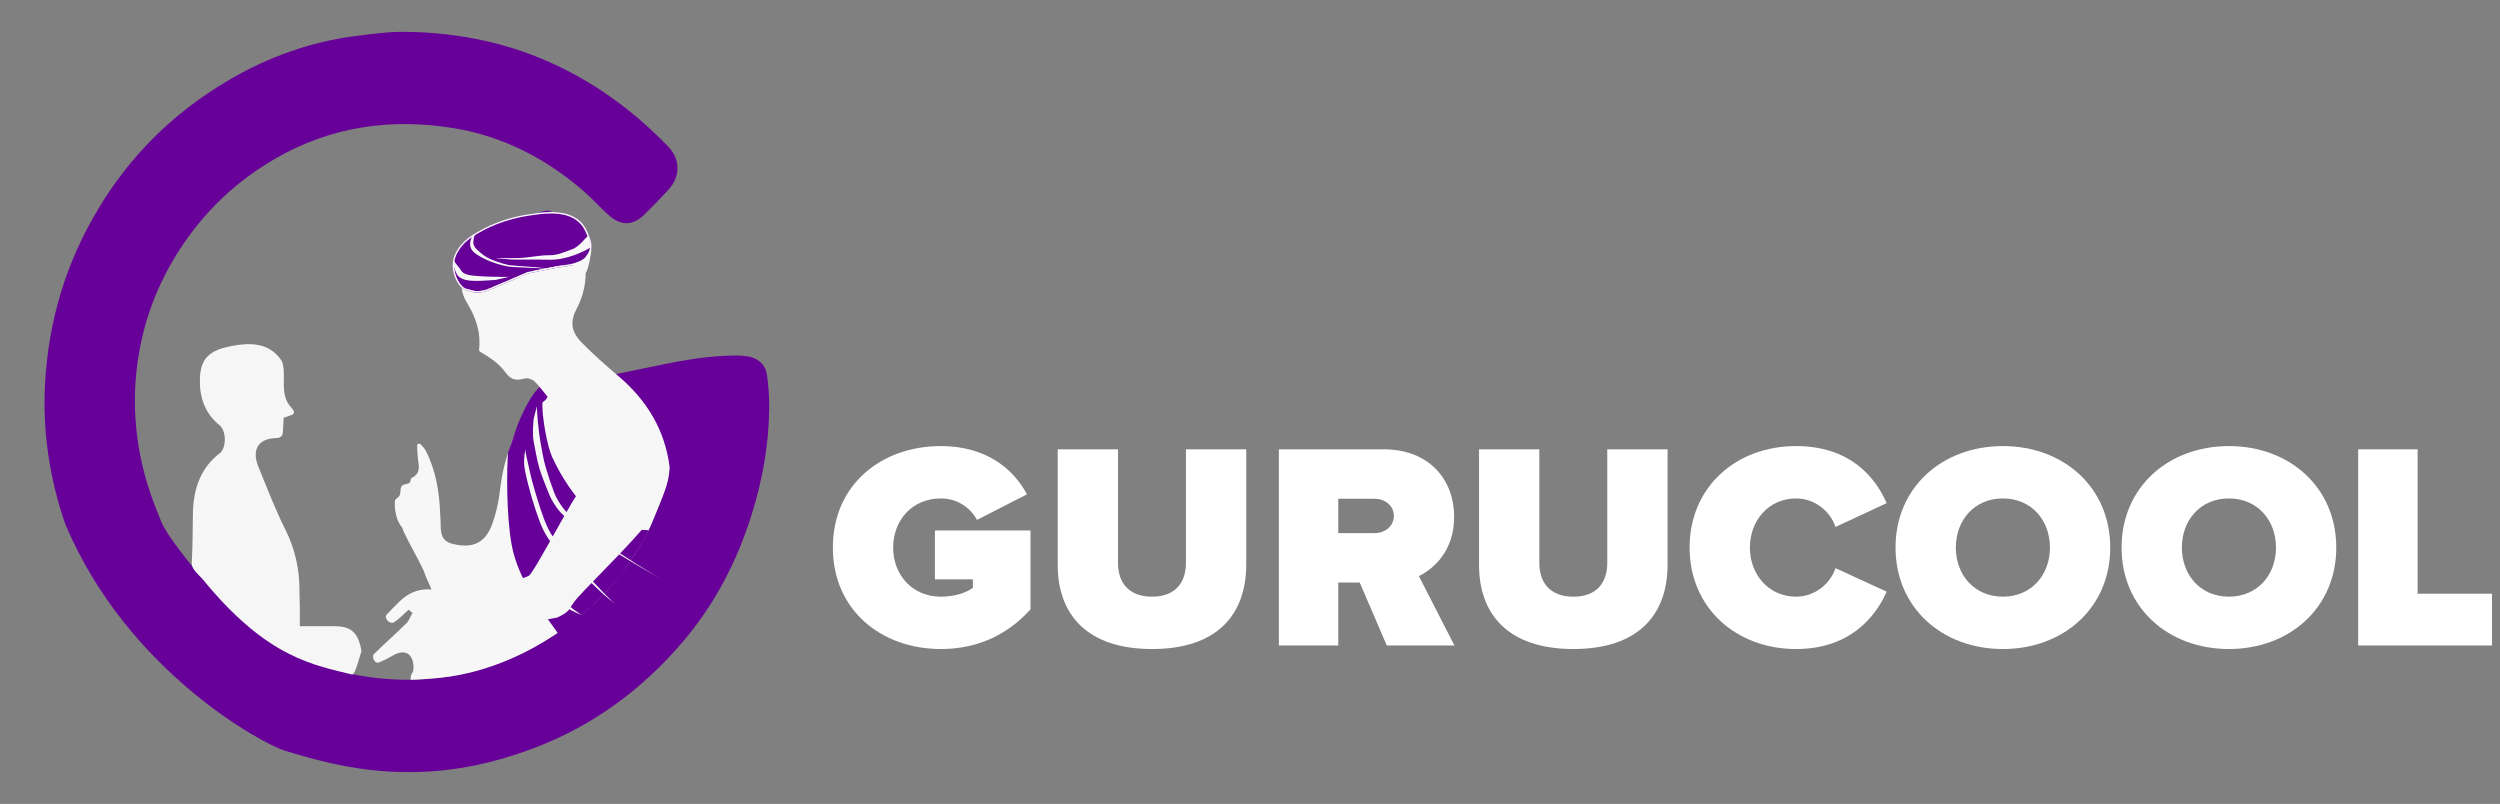 <svg width="255" height="82" viewBox="0 0 255 82" fill="none" xmlns="http://www.w3.org/2000/svg">
<rect x="0" y="0" width="255" height="82" fill="#808080" stroke="none"/>
<g clip-path="url(#clip0_796_33645)">
<mask id="mask0_796_33645" style="mask-type:luminance" maskUnits="userSpaceOnUse" x="0" y="0" width="83" height="82">
<path d="M82.5 0H0.5V82H82.5V0Z" fill="white"/>
</mask>
<g mask="url(#mask0_796_33645)">
<path d="M58.108 45.755C54.759 45.755 60.798 44.868 57.45 44.86C57.19 44.86 57.702 44.664 57.45 44.597C56.811 44.428 57.096 44.49 57.45 43.911C57.569 43.715 55.516 43.496 55.676 43.331C57.388 41.569 55.524 50.4 51.977 49.046C50.912 47.183 53.927 38.902 56.132 38.902C62.662 38.903 68.636 36.253 75.166 36.261C75.504 36.261 75.843 36.306 76.179 36.342C77.221 36.455 78.067 37.134 78.226 38.213C78.398 39.384 78.471 40.584 78.456 41.77C78.409 45.43 77.759 48.989 76.674 52.468C75.18 57.254 72.91 61.605 69.716 65.378C65.543 70.306 60.518 73.996 54.556 76.27C51.989 77.249 49.36 77.978 46.668 78.386C44.104 78.775 41.517 78.85 38.913 78.644C35.518 78.376 32.249 77.565 29.006 76.552C26.819 75.869 13 68.519 6.657 53.452C5.043 48.776 4.317 43.954 4.604 38.994C4.919 33.539 6.279 28.375 8.775 23.544C12.221 16.876 17.166 11.747 23.5 8.076C27.473 5.772 31.724 4.256 36.253 3.676C37.965 3.456 39.696 3.223 41.415 3.247C46.823 3.321 52.041 4.391 56.983 6.769C61.181 8.788 64.869 11.548 68.137 14.932C69.401 16.242 69.427 17.982 68.201 19.329C67.398 20.21 66.566 21.063 65.716 21.894C64.595 22.989 63.418 23.066 62.218 22.052C61.3 21.276 60.504 20.346 59.598 19.555C55.716 16.166 51.281 13.891 46.283 13.073C39.957 12.038 33.837 12.87 28.156 16.135C24.157 18.433 20.853 21.534 18.293 25.508C16.055 28.982 14.62 32.761 14.042 36.881C13.438 41.185 13.812 45.425 15.094 49.562C15.49 50.841 15.99 52.09 16.499 53.327C17.356 55.411 25.138 65.117 29.635 66.626C32.201 67.831 34.867 68.684 37.659 69.063C39.939 69.373 42.227 69.437 44.522 69.173C49.25 68.632 53.55 66.933 57.459 64.119C62.671 60.366 66.256 55.373 68.077 49.046C68.623 47.149 67.753 45.898 65.849 45.755C65.082 45.697 64.307 45.773 63.535 45.775C60.845 45.778 61.61 45.775 58.919 45.775C62.376 45.775 58.108 44.658 58.108 45.755Z" fill="#660099"/>
<path d="M41.884 69.34C41.884 68.469 42.183 68.819 42.183 68.062C42.16 66.709 41.322 66.181 40.198 66.8C39.691 67.076 39.161 67.374 38.61 67.58C38.242 67.724 37.87 66.996 38.147 66.709C39.249 65.631 40.396 64.622 41.477 63.544C41.742 63.269 41.874 62.856 42.072 62.512C41.94 62.398 41.808 62.306 41.675 62.191C41.19 62.627 40.749 63.108 40.22 63.453C40.206 63.461 40.192 63.47 40.177 63.478C39.752 63.711 39.11 63.025 39.448 62.673C40.661 61.48 41.675 59.944 44.013 60.127C43.748 59.508 43.572 59.118 43.395 58.706C43.329 58.568 43.275 58.329 43.209 58.191C42.548 56.792 41.786 55.541 41.124 54.119C41.08 54.028 41.08 53.867 41.014 53.798C40.308 53.018 40.219 51.6 40.286 51.047C40.397 50.816 40.661 50.76 40.777 50.493C40.874 50.266 40.823 49.824 40.929 49.649C41.126 49.322 41.488 49.452 41.79 49.227C41.897 49.148 41.858 48.814 41.984 48.754C42.778 48.364 42.778 47.813 42.668 47.102C42.585 46.566 42.58 46.011 42.544 45.454C42.539 45.383 42.576 45.316 42.638 45.283C42.733 45.233 42.85 45.256 42.923 45.336C43.107 45.537 43.291 45.731 43.417 45.956C44.454 47.951 44.807 50.129 44.895 52.354C44.895 52.468 44.895 52.583 44.917 52.698C45.027 53.775 44.652 55.105 46.152 55.472C48.203 55.977 49.482 55.403 50.188 53.5C50.607 52.377 50.871 51.161 51.004 49.969C51.445 46.3 52.636 43.089 55.613 40.819C55.701 40.75 55.745 40.636 55.855 40.475C55.414 39.948 54.995 39.351 54.488 38.87C54.245 38.663 53.782 38.526 53.496 38.617C52.68 38.824 52.129 38.801 51.533 37.953C50.893 37.058 49.923 36.439 48.953 35.866C48.908 35.797 48.842 35.728 48.864 35.659C49.063 33.871 48.534 32.357 47.608 30.844C46.725 29.376 46.968 27.863 47.983 26.372C49.063 24.79 51.064 24.285 51.875 23.442C52.188 23.213 52.575 22.795 53.699 22.703C54.934 22.589 54.764 21.561 55.925 21.561C56.168 21.973 56.87 21.763 57.201 22.107C57.708 22.634 58.413 23.07 58.722 23.712C59.935 26.257 60.178 28.895 58.81 31.509C58.127 32.816 58.237 33.848 59.406 35.017C60.597 36.21 61.854 37.333 63.133 38.411C65.956 40.819 67.824 43.824 68.309 47.676C68.18 49.576 67.679 50.36 66.558 53.188C65.437 56.016 62.484 59.833 61.491 60.681C56.64 65.666 50.436 68.59 44.863 69.139C44.466 69.185 42.457 69.34 41.884 69.34Z" fill="#F7F7F7"/>
<path d="M30.587 63.875C31.96 63.875 33.111 63.875 34.242 63.875C35.858 63.896 36.571 64.595 36.874 66.417C36.671 66.944 36.23 68.878 35.91 68.797C32.241 67.87 27.343 67.247 20.756 59.179C20.289 58.607 19.521 58.115 19.561 57.382C19.662 55.643 19.642 53.883 19.682 52.144C19.763 49.777 20.49 47.703 22.408 46.237C23.115 45.692 23.095 43.954 22.408 43.388C20.934 42.194 20.349 40.602 20.389 38.696C20.429 36.811 21.157 35.91 22.933 35.449C24.69 35.009 26.588 34.828 27.922 35.903C28.067 36.02 28.738 36.634 28.839 37.095C28.98 37.681 28.951 38.298 28.951 38.926C28.931 39.911 29.012 40.875 29.759 41.629C29.83 41.703 29.895 41.805 29.956 41.928C30.032 42.079 29.95 42.26 29.792 42.314C29.516 42.408 29.229 42.505 28.931 42.613C28.916 43.096 28.888 43.591 28.858 44.108C28.842 44.385 28.641 44.624 28.372 44.666C28.288 44.678 28.206 44.687 28.123 44.687C26.387 44.729 25.66 45.839 26.326 47.536C27.215 49.715 28.063 51.935 29.113 54.03C30.122 56.041 30.567 58.135 30.547 60.377C30.587 61.529 30.587 62.66 30.587 63.875Z" fill="#F6F6F6"/>
<path d="M56.335 46.652C55.823 45.569 55.27 42.557 55.321 41.01C53.243 42.539 52.28 44.859 51.824 46.125C51.689 47.847 51.631 52.398 52.178 55.511C52.837 59.255 55.624 62.788 56.942 64.633C57.196 64.475 57.095 64.475 57.703 64.053C58.463 63.526 61.757 60.837 63.531 58.358C64.7 56.725 65.845 54.896 66.166 54.087C65.845 54.087 64.868 53.982 63.936 53.982C62.771 53.982 59.273 52.874 56.335 46.652Z" fill="#660099"/>
<path fill-rule="evenodd" clip-rule="evenodd" d="M54.437 45.047C54.274 44.233 54.406 43.161 54.437 42.698L54.764 41.433C54.736 41.848 54.956 44.234 55.119 45.047C55.281 45.856 55.387 46.72 55.655 47.636C55.923 48.55 56.221 49.449 56.508 50.197C56.795 50.95 57.191 51.469 57.399 51.768C58.441 53.264 64.189 57.294 67.991 59.35C64.191 57.294 57.981 53.489 56.893 51.926C56.66 51.592 56.26 51.066 55.972 50.314C55.682 49.557 55.287 48.682 55.017 47.761C54.748 46.839 54.602 45.867 54.437 45.047Z" fill="#F7F7F7"/>
<path fill-rule="evenodd" clip-rule="evenodd" d="M53.559 48.053C53.396 47.237 53.467 46.852 53.498 46.389L53.599 45.809C53.571 46.224 53.834 47.078 53.997 47.891C54.159 48.699 54.407 49.557 54.675 50.472C54.943 51.387 55.242 52.286 55.528 53.033C55.816 53.786 56.128 54.358 56.336 54.657C56.682 55.066 62.113 61.301 62.924 61.722C61.1 60.51 56.278 55.365 56.032 55.089C55.799 54.755 55.381 54.072 55.094 53.319C54.803 52.562 54.502 51.655 54.232 50.733C53.962 49.811 53.724 48.873 53.559 48.053Z" fill="#F7F7F7"/>
<path fill-rule="evenodd" clip-rule="evenodd" d="M56.157 59.429C56.026 59.124 56.035 58.967 56.02 58.783L56.038 58.322C56.051 58.488 56.199 59.119 56.329 59.424C56.459 59.727 56.654 59.971 56.841 60.307C57.028 60.643 57.288 60.946 57.473 61.215C57.66 61.485 57.82 61.615 57.939 61.715C58.131 61.846 59.118 62.7 59.533 62.797C58.581 62.477 57.93 62.064 57.794 61.977C57.661 61.866 57.417 61.634 57.23 61.363C57.043 61.091 56.84 60.761 56.652 60.423C56.463 60.084 56.288 59.737 56.157 59.429Z" fill="#F7F7F7"/>
<path d="M47.08 26.195C47.048 26.215 47.024 26.229 47.009 26.237C47.023 26.225 47.045 26.21 47.08 26.195C47.715 25.806 51.631 23.158 52.837 22.756C54.104 22.335 55.278 21.226 56.131 21.544C56.841 21.807 57.331 22.018 57.398 22.018C56.587 23.284 55.067 24.971 52.787 25.551C50.861 26.041 48.667 26.196 47.922 26.131C47.45 26.09 47.198 26.145 47.08 26.195Z" fill="#660099"/>
<path fill-rule="evenodd" clip-rule="evenodd" d="M54.441 21.78C56.053 21.521 57.244 21.599 58.115 21.924C58.99 22.25 59.537 22.82 59.864 23.53C60.183 24.225 60.347 24.707 60.349 25.119C60.352 25.537 60.187 25.874 59.88 26.274C59.559 26.693 58.997 26.913 58.431 27.047C58.046 27.139 57.642 27.193 57.298 27.239C57.138 27.26 56.99 27.28 56.863 27.301C56.211 27.409 54.603 27.746 53.871 27.903C53.058 28.252 51.176 29.059 50.086 29.519C49.393 29.812 48.924 29.88 48.539 29.85C48.349 29.835 48.181 29.796 48.022 29.751C47.96 29.733 47.902 29.716 47.843 29.698C47.747 29.669 47.651 29.64 47.549 29.615C47.187 29.524 46.847 29.175 46.597 28.722C46.344 28.266 46.172 27.688 46.157 27.113C46.126 25.953 46.966 24.741 48.199 23.964C49.423 23.194 51.348 22.169 54.441 21.78ZM57.922 26.992C55.013 27.584 55.17 27.63 54.062 27.706C52.861 28.461 52.577 28.293 51.569 28.724C51.036 29.116 50.189 29.311 49.499 29.587C48.649 30.06 47.299 29.39 47.599 29.465C47.705 29.491 47.808 29.522 47.907 29.552C47.965 29.569 48.021 29.586 48.077 29.602C48.232 29.645 48.387 29.681 48.563 29.695C48.913 29.723 49.355 29.663 50.029 29.378C51.123 28.916 53.012 28.106 53.82 27.759L53.828 27.756L53.837 27.754C54.564 27.598 56.186 27.258 56.846 27.149C56.983 27.126 57.136 27.105 57.299 27.084C57.639 27.038 58.025 26.986 58.402 26.897C58.961 26.765 59.469 26.556 59.752 26.188C60.048 25.802 60.189 25.5 60.188 25.13C60.185 24.753 60.034 24.296 59.715 23.601C59.402 22.922 58.897 22.336 58.048 22.069C58.623 22.075 61.283 24.315 59.779 26.244L59.086 26.784L57.922 26.992Z" fill="#660099"/>
<path fill-rule="evenodd" clip-rule="evenodd" d="M54.441 21.777C56.053 21.518 57.244 21.596 58.115 21.921C58.99 22.247 59.537 22.817 59.864 23.528C60.183 24.222 60.347 24.704 60.349 25.116C60.352 25.534 60.059 27.417 59.752 27.818C59.43 28.237 58.997 26.91 58.431 27.044C58.046 27.136 57.642 27.19 57.298 27.236C57.138 27.258 56.99 27.277 56.863 27.299C56.211 27.406 54.603 27.743 53.871 27.9C53.058 28.25 51.176 29.056 50.086 29.517C49.393 29.809 48.924 29.877 48.539 29.847C48.349 29.832 48.181 29.793 48.022 29.748C47.96 29.731 47.902 29.713 47.843 29.695C47.747 29.666 47.651 29.638 47.549 29.612C47.187 29.522 46.847 29.172 46.597 28.72C46.344 28.263 46.172 27.685 46.157 27.11C46.126 25.95 46.966 24.738 48.199 23.961C49.423 23.191 51.348 22.166 54.441 21.777ZM54.453 21.93C51.391 22.316 49.491 23.328 48.282 24.089C47.081 24.845 46.29 26.009 46.319 27.096C46.334 27.646 46.498 28.202 46.741 28.64C46.986 29.082 47.299 29.387 47.599 29.462C47.705 29.488 47.808 29.519 47.907 29.549C47.965 29.566 48.021 29.583 48.077 29.599C48.232 29.642 48.387 29.678 48.563 29.692C48.913 29.72 49.355 29.66 50.029 29.375C51.123 28.914 53.012 28.103 53.82 27.756L53.828 27.753L53.837 27.751C54.564 27.595 56.186 27.255 56.846 27.146C56.983 27.123 57.136 27.103 57.299 27.081C57.639 27.035 58.025 26.983 58.402 26.894C58.961 26.762 59.469 26.553 59.752 26.185C60.048 25.799 60.189 25.497 60.188 25.127C60.185 24.75 60.034 24.293 59.715 23.598C59.402 22.919 58.882 22.377 58.048 22.066C57.211 21.755 56.052 21.673 54.456 21.93L54.455 21.93L54.453 21.93Z" fill="#F7F7F7"/>
<path fill-rule="evenodd" clip-rule="evenodd" d="M47.965 24.686C48.013 24.35 48.179 24.044 48.346 23.88L48.458 23.984C48.321 24.119 48.33 24.316 48.286 24.622C48.244 24.925 48.373 25.201 48.655 25.462C49.022 25.801 49.493 26.235 50.221 26.514C50.949 26.793 51.694 27.04 52.267 27.076C52.82 27.112 53.358 27.178 53.919 27.199C54.031 27.203 54.167 27.227 54.276 27.231C54.931 27.257 55.562 27.371 55.987 27.421C55.569 27.372 54.939 27.349 54.283 27.323C54.175 27.319 54.064 27.315 53.952 27.311C53.392 27.289 52.801 27.267 52.246 27.231C51.65 27.193 50.858 26.988 50.123 26.706C49.389 26.425 48.699 26.062 48.312 25.703C47.989 25.405 47.917 25.026 47.965 24.686Z" fill="#F7F7F7"/>
<path fill-rule="evenodd" clip-rule="evenodd" d="M52.733 26.325C53.806 26.32 55.076 26.008 56.075 26.032C56.9 26.051 57.821 25.606 58.561 25.341C59.322 24.893 59.646 24.292 59.986 24.075L60.294 25.208C59.942 25.432 59.314 25.762 58.561 26.032C57.809 26.301 56.928 26.512 56.075 26.492C55.078 26.468 53.796 26.475 52.723 26.48C52.669 26.48 52.616 26.481 52.563 26.481C52.011 26.484 51.56 26.403 51.209 26.4C51.033 26.398 50.93 26.352 50.831 26.347C50.781 26.344 50.764 26.352 50.735 26.348C50.72 26.346 50.635 26.312 50.622 26.309C50.616 26.307 50.54 26.317 50.531 26.312C50.525 26.309 50.54 26.34 50.531 26.312L50.52 26.312C50.562 26.312 50.657 26.311 50.654 26.31C50.651 26.308 50.648 26.307 50.647 26.307C50.648 26.307 50.655 26.308 50.666 26.31C50.689 26.313 50.725 26.316 50.773 26.318C50.87 26.323 51.01 26.326 51.185 26.327C51.535 26.331 52.021 26.329 52.573 26.326C52.626 26.326 52.679 26.325 52.733 26.325Z" fill="#F7F7F7"/>
<path fill-rule="evenodd" clip-rule="evenodd" d="M46.605 27.975C46.463 27.705 46.232 27.158 46.251 26.973L46.301 26.551C46.286 26.699 46.891 27.326 47.011 27.553C47.128 27.776 47.343 27.929 47.72 28.027C48.517 28.235 51.508 28.259 51.926 28.241L50.558 28.552C50.132 28.569 48.322 28.766 47.498 28.552C47.064 28.439 46.749 28.248 46.605 27.975Z" fill="#F7F7F7"/>
<path d="M58.714 46.431C58.714 41.21 64.712 42.933 64.847 41.948C70.32 46.114 67.054 51.471 66.722 52.336C66.215 53.654 60.26 59.455 58.942 60.932C57.888 62.112 58.41 62.25 56.84 62.988L45.741 65.044C45.302 63.814 44.408 59.676 45.462 60.14C46.78 60.72 53.343 59.139 53.951 58.717C54.559 58.295 58.715 50.227 59.171 50.069C59.627 49.91 58.714 47.327 58.714 46.431Z" fill="#F6F6F6"/>
</g>
</g>
<path d="M84.952 55.85C84.952 49.43 89.902 45.5 95.962 45.5C100.612 45.5 103.372 47.84 104.752 50.42L99.652 53.03C98.992 51.8 97.672 50.84 95.962 50.84C93.052 50.84 91.102 53.06 91.102 55.85C91.102 58.64 93.052 60.86 95.962 60.86C97.252 60.86 98.452 60.53 99.232 59.96V59.09H95.362V54.11H105.112V62.15C102.892 64.61 99.892 66.2 95.962 66.2C89.902 66.2 84.952 62.24 84.952 55.85Z" fill="white"/>
<path d="M107.886 57.62V45.83H114.036V57.41C114.036 59.33 115.026 60.86 117.516 60.86C119.976 60.86 120.966 59.33 120.966 57.41V45.83H127.116V57.59C127.116 62.57 124.266 66.2 117.516 66.2C110.766 66.2 107.886 62.57 107.886 57.62Z" fill="white"/>
<path d="M148.353 65.84H141.453L138.693 59.42H136.503V65.84H130.443V45.83H141.123C145.803 45.83 148.323 48.95 148.323 52.7C148.323 56.15 146.313 57.98 144.723 58.76L148.353 65.84ZM142.173 52.61C142.173 51.53 141.213 50.87 140.193 50.87H136.503V54.38H140.193C141.213 54.38 142.173 53.72 142.173 52.61Z" fill="white"/>
<path d="M150.862 57.62V45.83H157.012V57.41C157.012 59.33 158.002 60.86 160.492 60.86C162.952 60.86 163.942 59.33 163.942 57.41V45.83H170.092V57.59C170.092 62.57 167.242 66.2 160.492 66.2C153.742 66.2 150.862 62.57 150.862 57.62Z" fill="white"/>
<path d="M183.199 66.2C177.079 66.2 172.339 62 172.339 55.85C172.339 49.67 177.079 45.5 183.199 45.5C188.599 45.5 191.239 48.56 192.439 51.32L187.219 53.75C186.709 52.19 185.149 50.84 183.199 50.84C180.439 50.84 178.489 53.06 178.489 55.85C178.489 58.64 180.439 60.86 183.199 60.86C185.149 60.86 186.709 59.51 187.219 57.95L192.439 60.35C191.269 63.02 188.599 66.2 183.199 66.2Z" fill="white"/>
<path d="M193.344 55.85C193.344 49.7 198.114 45.5 204.294 45.5C210.474 45.5 215.244 49.7 215.244 55.85C215.244 62 210.474 66.2 204.294 66.2C198.114 66.2 193.344 62 193.344 55.85ZM209.094 55.85C209.094 53.06 207.204 50.84 204.294 50.84C201.384 50.84 199.494 53.06 199.494 55.85C199.494 58.64 201.384 60.86 204.294 60.86C207.204 60.86 209.094 58.64 209.094 55.85Z" fill="white"/>
<path d="M216.4 55.85C216.4 49.7 221.17 45.5 227.35 45.5C233.53 45.5 238.3 49.7 238.3 55.85C238.3 62 233.53 66.2 227.35 66.2C221.17 66.2 216.4 62 216.4 55.85ZM232.15 55.85C232.15 53.06 230.26 50.84 227.35 50.84C224.44 50.84 222.55 53.06 222.55 55.85C222.55 58.64 224.44 60.86 227.35 60.86C230.26 60.86 232.15 58.64 232.15 55.85Z" fill="white"/>
<path d="M254.185 65.84H240.535V45.83H246.595V60.56H254.185V65.84Z" fill="white"/>
<defs>
<clipPath id="clip0_796_33645">
<rect width="82" height="82" fill="white" transform="translate(0.5)"/>
</clipPath>
</defs>
</svg>
